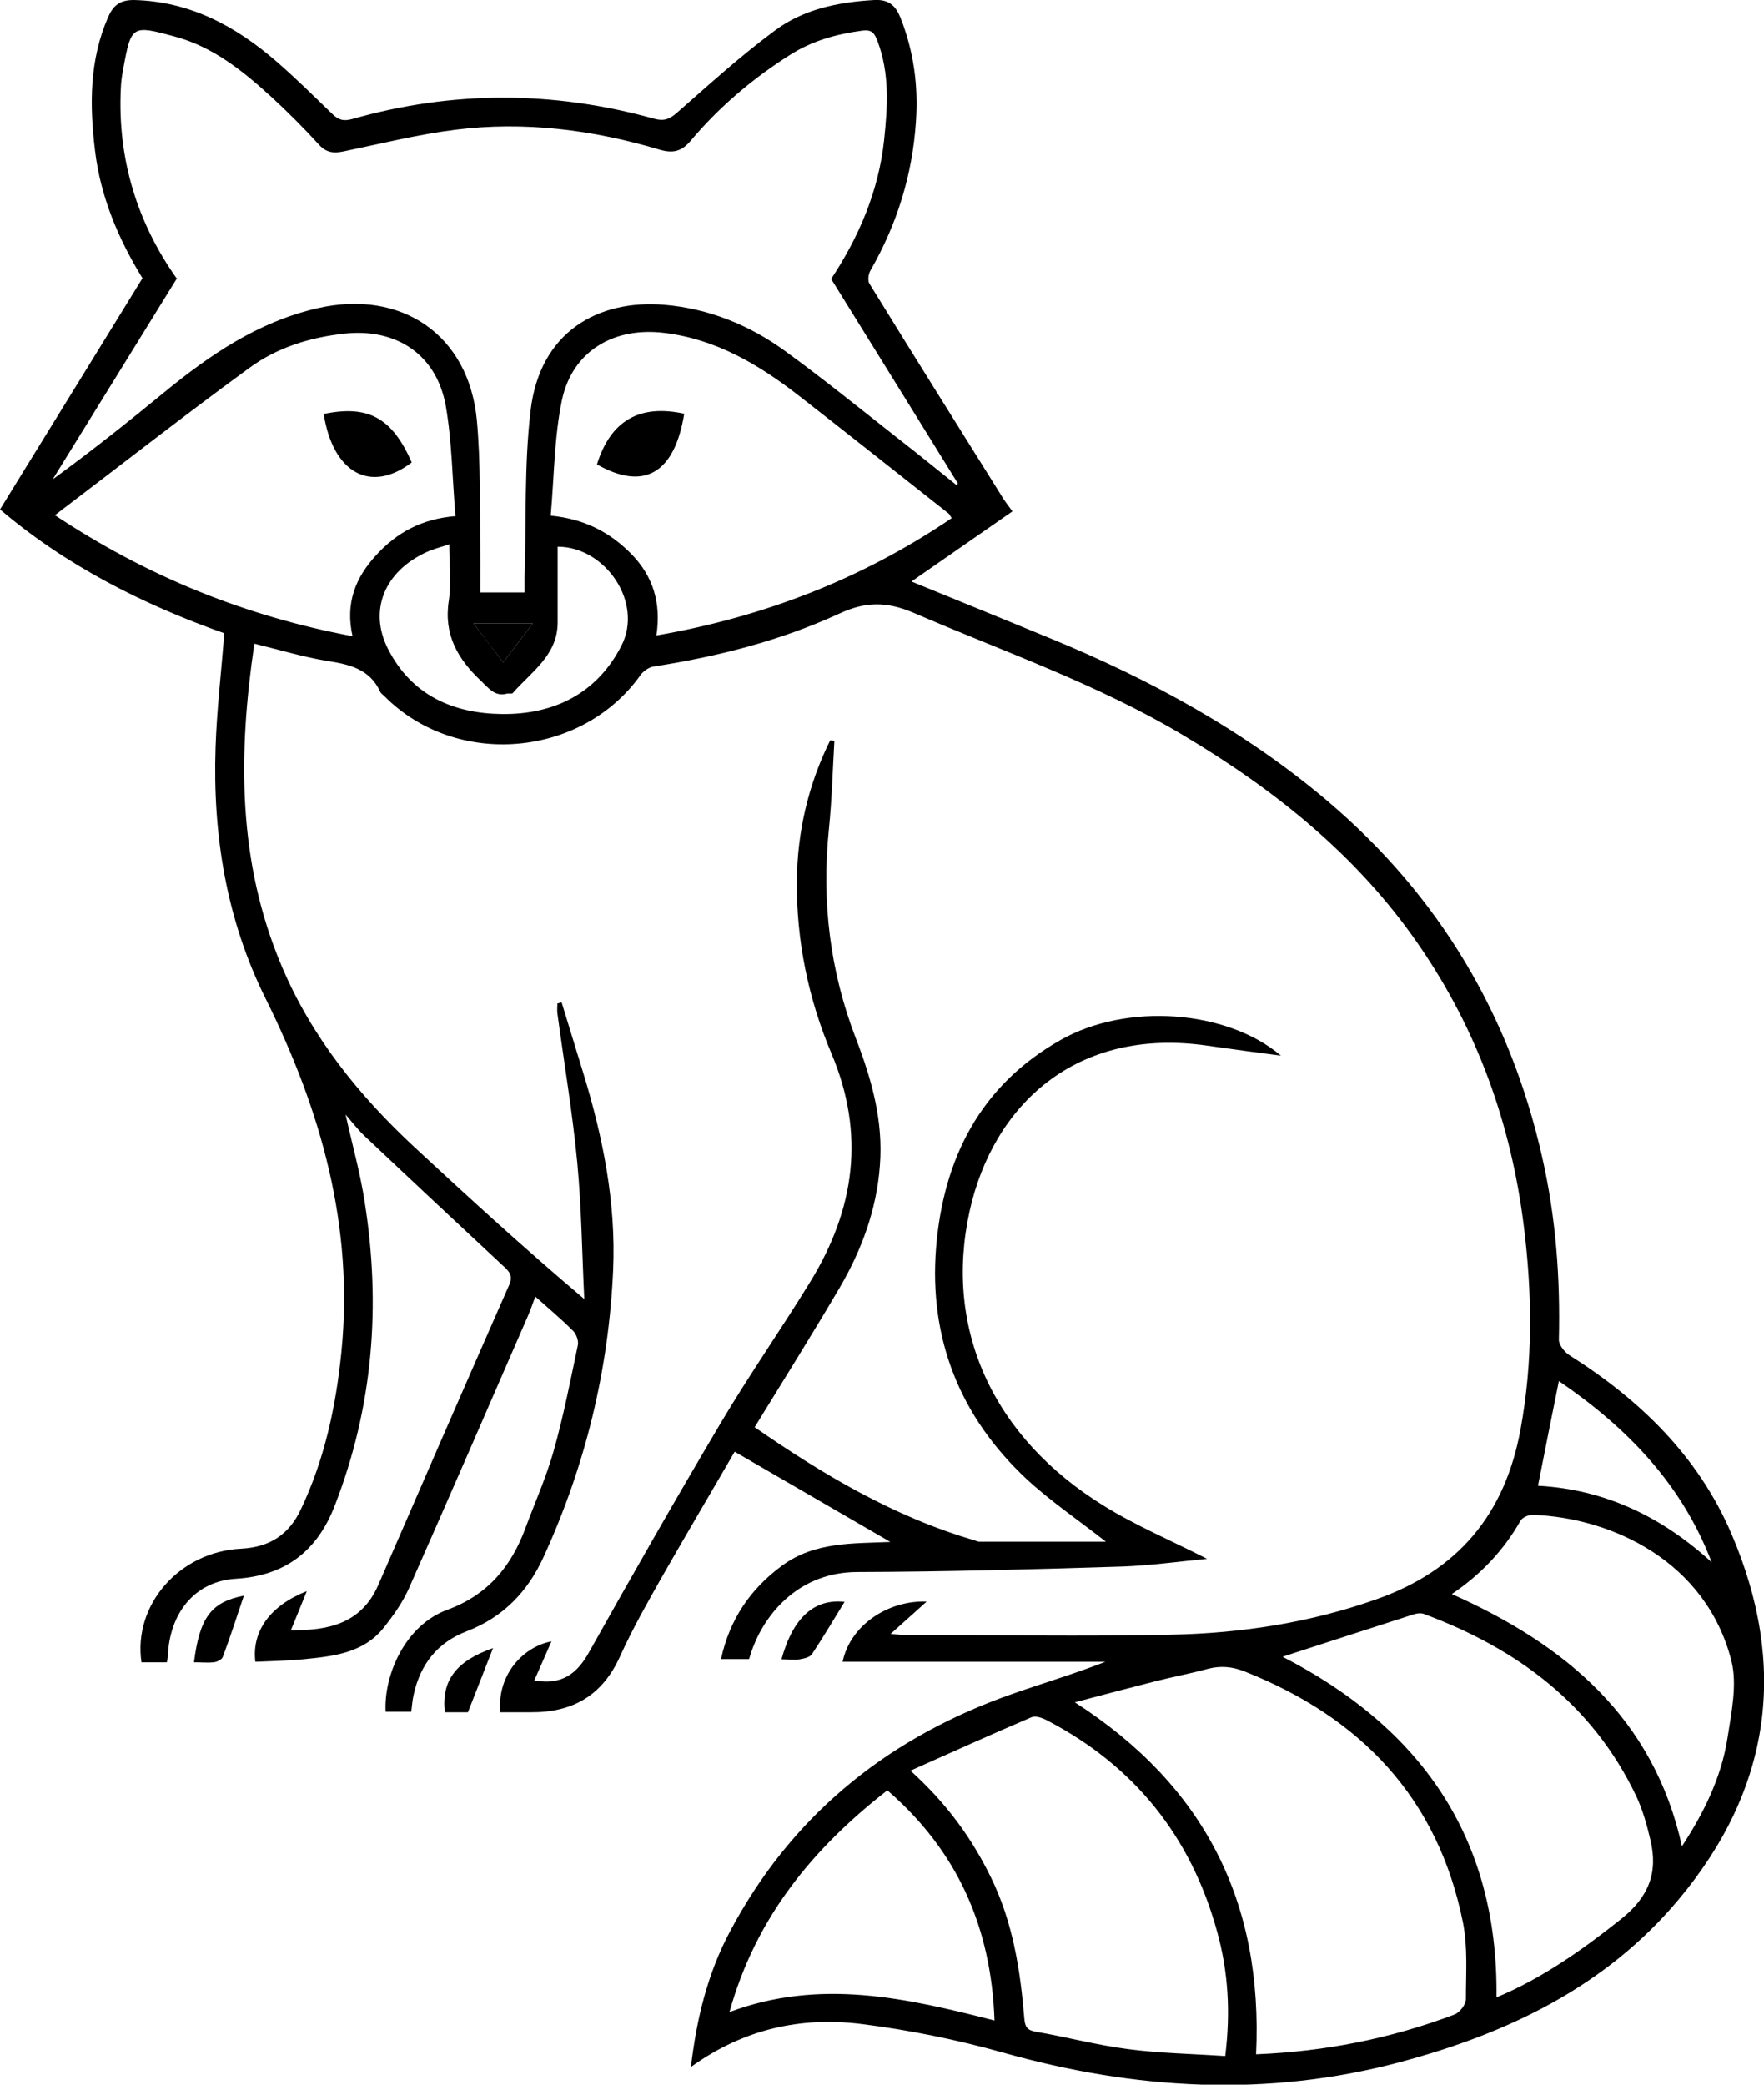 <?xml version="1.0" encoding="UTF-8"?>
<svg id="Capa_2" data-name="Capa 2" xmlns="http://www.w3.org/2000/svg" viewBox="0 0 70.95 83.85">
  <defs>
    <style>
      .cls-1 {
        stroke-width: 0px;
      }
    </style>
  </defs>
  <g id="Capa_1-2" data-name="Capa 1">
    <g>
      <path class="cls-1" d="m40.72,20.57c-1.37.95-2.69,1.87-4.06,2.82,1.88.77,3.73,1.52,5.57,2.28,4.04,1.66,7.84,3.73,11.19,6.57,4.47,3.81,7.32,8.59,8.61,14.31.55,2.42.73,4.86.67,7.34,0,.21.23.5.44.63,2.83,1.79,5.17,4.06,6.5,7.17,2.28,5.31,1.61,10.26-2.13,14.72-2.94,3.51-6.88,5.38-11.18,6.53-5.35,1.43-10.68,1.12-15.99-.38-1.86-.52-3.78-.91-5.7-1.15-2.43-.3-4.73.2-6.85,1.73.23-1.97.68-3.78,1.57-5.45,2.42-4.56,6.14-7.63,10.95-9.41,1.36-.5,2.77-.9,4.15-1.44h-10.57c.31-1.48,1.84-2.48,3.38-2.42-.48.43-.92.83-1.45,1.3.25.02.4.04.55.04,3.59,0,7.18.07,10.77-.01,2.79-.06,5.55-.48,8.21-1.42,3.31-1.16,5.19-3.44,5.81-6.85.5-2.72.47-5.44.13-8.16-.51-4.11-1.87-7.9-4.23-11.32-2.47-3.59-5.79-6.24-9.49-8.44-3.42-2.04-7.18-3.34-10.82-4.91-1.08-.46-1.94-.46-2.99.03-2.37,1.09-4.89,1.73-7.48,2.13-.18.03-.4.18-.51.33-2.36,3.34-7.43,3.77-10.31.86-.06-.06-.14-.11-.17-.18-.42-.92-1.25-1.1-2.15-1.24-.97-.16-1.92-.45-2.91-.69-.65,4.4-.69,8.75,1.1,12.97,1.21,2.86,3.11,5.21,5.36,7.3,2.2,2.04,4.42,4.07,6.81,6.09-.09-1.82-.11-3.65-.28-5.47-.19-2.01-.53-4.01-.8-6.01-.02-.14,0-.27,0-.41l.17-.04c.29.95.58,1.89.87,2.84.79,2.58,1.32,5.21,1.2,7.93-.18,4.03-1.12,7.88-2.8,11.54-.64,1.4-1.63,2.42-3.08,2.98-1.18.45-1.87,1.32-2.14,2.54-.05.22-.07.44-.1.7h-1.03c-.08-1.44.76-3.47,2.48-4.1,1.61-.59,2.57-1.73,3.14-3.28.38-1.02.83-2.03,1.13-3.08.4-1.41.68-2.85.98-4.28.04-.18-.06-.45-.19-.58-.47-.47-.97-.89-1.52-1.38-.11.3-.2.56-.31.81-1.59,3.65-3.17,7.31-4.78,10.94-.25.56-.62,1.08-1,1.56-.82,1.04-2.05,1.16-3.25,1.28-.64.06-1.28.07-1.92.1-.15-1.22.59-2.26,2.07-2.84-.22.55-.43,1.05-.64,1.57,1.53.02,2.84-.28,3.51-1.81,1.75-4.03,3.5-8.06,5.27-12.08.17-.39-.02-.56-.26-.78-1.87-1.74-3.73-3.48-5.58-5.23-.26-.25-.48-.54-.74-.84.26,1.18.58,2.31.76,3.47.67,4.19.35,8.29-1.2,12.27-.71,1.83-2,2.81-3.97,2.93-1.68.1-2.68,1.41-2.74,3.13,0,.06-.02.12-.04.23h-1.02c-.34-2.3,1.51-4.45,4.02-4.57,1.15-.06,1.92-.58,2.39-1.58.95-2,1.41-4.13,1.63-6.32.51-5.07-.82-9.74-3.05-14.23-1.58-3.18-2.13-6.59-2.01-10.11.05-1.51.23-3.01.35-4.58-3.26-1.15-6.38-2.73-9.02-4.98,1.92-3.11,3.81-6.19,5.73-9.3-.96-1.56-1.69-3.27-1.91-5.14-.22-1.82-.23-3.63.53-5.37C4.56.21,4.82,0,5.38,0c2.26.05,4.1,1.05,5.75,2.48.77.67,1.49,1.38,2.22,2.09.25.24.44.32.81.22,4.04-1.15,8.09-1.14,12.13-.02.39.11.62.04.92-.22,1.29-1.13,2.56-2.29,3.94-3.31C32.3.37,33.71.08,35.17,0c.58-.03.85.23,1.04.69.54,1.35.73,2.76.63,4.2-.14,2.14-.76,4.13-1.83,5.99-.08.14-.12.41-.04.53,1.78,2.89,3.58,5.76,5.38,8.64.09.14.19.27.38.53ZM7.12,11.19c-1.69,2.73-3.34,5.41-5,8.09,1.54-1.12,3.01-2.29,4.46-3.48,1.85-1.52,3.79-2.85,6.18-3.4,3.39-.78,6.1,1.07,6.42,4.51.16,1.75.11,3.52.14,5.28.01.55,0,1.11,0,1.64h1.78c0-.24,0-.42,0-.61.07-2.24-.02-4.49.24-6.7.37-3.18,2.72-4.48,5.38-4.26,1.78.15,3.42.81,4.86,1.86,1.54,1.12,3.02,2.32,4.52,3.5.8.62,1.58,1.26,2.37,1.89l.06-.06c-1.69-2.74-3.39-5.47-5.1-8.23,1.11-1.68,1.91-3.53,2.13-5.59.14-1.33.23-2.68-.27-3.99-.12-.31-.22-.46-.61-.41-1.04.14-2.02.41-2.91.98-1.5.95-2.84,2.09-3.98,3.44-.37.44-.71.53-1.26.37-2.68-.8-5.43-1.15-8.22-.8-1.51.19-2.99.56-4.49.87-.39.08-.69.06-.99-.27-.6-.66-1.23-1.29-1.89-1.9-1.15-1.05-2.35-2.03-3.9-2.45-1.73-.47-1.76-.46-2.08,1.28-.05.26-.09.53-.1.8-.14,2.85.67,5.42,2.24,7.64Zm43.4,71.44c2.76-.11,5.41-.63,7.98-1.6.21-.08.46-.4.46-.62,0-1.03.08-2.09-.12-3.09-1.01-5.01-4.11-8.24-8.78-10.09-.5-.2-.98-.24-1.5-.1-.7.19-1.41.32-2.11.5-1.06.27-2.12.55-3.22.84,5.21,3.35,7.58,8.03,7.29,14.16ZM22.14,20.74c1.36.13,2.38.66,3.24,1.53.89.9,1.22,1.99,1.02,3.29,4.34-.75,8.28-2.28,11.88-4.72-.06-.08-.08-.14-.12-.18-2.02-1.59-4.03-3.19-6.06-4.77-1.6-1.24-3.31-2.25-5.38-2.5-2.02-.25-3.7.72-4.12,2.71-.31,1.5-.31,3.06-.45,4.64Zm-19.95-.03c3.72,2.47,7.66,4.07,11.99,4.88-.3-1.33.12-2.36.95-3.26.82-.9,1.82-1.46,3.19-1.57-.13-1.52-.14-3-.39-4.43-.37-2.08-2-3.14-4.08-2.91-1.39.15-2.7.56-3.81,1.37-2.62,1.91-5.18,3.92-7.83,5.93Zm47.09,61.99c.22-1.77.12-3.41-.33-5.02-1.05-3.81-3.32-6.65-6.83-8.48-.19-.1-.46-.2-.63-.13-1.6.68-3.18,1.4-4.87,2.15,1.46,1.32,2.47,2.72,3.24,4.3.88,1.8,1.18,3.72,1.34,5.68.03.32.11.46.45.52,1.24.21,2.46.54,3.71.7,1.28.17,2.59.19,3.91.28Zm2.31-16.06c5.47,2.81,8.68,7.19,8.6,13.7,1.84-.77,3.44-1.9,5.01-3.15,1.11-.88,1.5-1.87,1.18-3.19-.14-.6-.31-1.21-.57-1.76-1.76-3.69-4.79-5.93-8.53-7.32-.12-.05-.29-.03-.41.01-1.78.57-3.56,1.15-5.26,1.7Zm6.79-2.53c4.6,2.05,8.13,5,9.27,10.15.86-1.31,1.58-2.74,1.83-4.34.16-1.03.4-2.16.16-3.12-1.02-4-4.81-5.76-8-5.87-.17,0-.42.11-.49.25-.68,1.19-1.59,2.15-2.76,2.94Zm-18.38,17.16c-.13-3.75-1.49-6.82-4.31-9.26-2.99,2.33-5.29,5.11-6.35,8.92,3.64-1.36,7.1-.57,10.66.34ZM18.08,21.89c-.35.12-.65.19-.93.32-1.7.78-2.33,2.36-1.54,3.9.95,1.86,2.62,2.59,4.59,2.61,2.09.02,3.81-.83,4.79-2.74.9-1.74-.64-3.99-2.56-3.99,0,1.01,0,2.03,0,3.04,0,1.33-1.06,1.99-1.8,2.84-.04.05-.16.01-.24.03-.49.13-.73-.22-1.03-.5-.94-.88-1.52-1.86-1.31-3.23.11-.72.02-1.47.02-2.29Zm50.77,40.96c-1.2-3.16-3.42-5.44-6.15-7.3-.29,1.45-.57,2.82-.84,4.21,2.71.15,5,1.26,7,3.09ZM19.04,25.07c.45.58.8,1.04,1.2,1.57.42-.55.77-1.01,1.19-1.57h-2.39Z"/>
      <path class="cls-1" d="m30.36,57.41c2.73,1.89,5.59,3.6,8.85,4.55.06.02.12.05.18.05,1.67,0,3.35,0,5.09,0-1.15-.9-2.23-1.63-3.18-2.51-2.69-2.51-3.94-5.65-3.65-9.31.29-3.57,1.77-6.53,5.01-8.36,2.66-1.51,6.69-1.21,8.86.63-1-.13-1.98-.26-2.95-.4-5.31-.77-8.63,2.41-9.57,6.65-1.05,4.74.94,9.11,5.4,11.86,1.29.8,2.7,1.39,4.15,2.13-1.16.11-2.29.27-3.42.31-3.55.11-7.09.21-10.64.22-2.29,0-3.65,1.59-4.2,3.02-.06.15-.11.31-.16.48h-1.13c.35-1.6,1.18-2.82,2.46-3.76,1.32-.97,2.87-.88,4.35-.95-2.05-1.19-4.11-2.38-6.26-3.63-.92,1.59-1.91,3.26-2.87,4.94-.61,1.08-1.23,2.16-1.74,3.29-.71,1.58-1.91,2.26-3.58,2.25-.41,0-.83,0-1.24,0-.13-1.53.94-2.64,2.06-2.85-.23.53-.46,1.04-.69,1.57,1.1.2,1.72-.26,2.21-1.15,1.74-3.1,3.5-6.19,5.31-9.24,1.14-1.92,2.42-3.75,3.59-5.66,1.78-2.91,2.21-5.93.84-9.17-.93-2.2-1.41-4.54-1.39-6.94.02-1.98.46-3.87,1.34-5.65.06,0,.12.01.17.02-.07,1.18-.1,2.37-.22,3.54-.3,2.91.04,5.74,1.1,8.47.63,1.64,1.09,3.29.95,5.07-.13,1.77-.73,3.39-1.61,4.9-1.11,1.89-2.27,3.74-3.43,5.63Z"/>
      <path class="cls-1" d="m7.8,66.88c.23-1.84.7-2.44,2.01-2.7-.27.8-.54,1.64-.85,2.47-.04.1-.23.2-.36.21-.26.03-.53,0-.8,0Z"/>
      <path class="cls-1" d="m31.43,66.75c.47-1.71,1.33-2.45,2.54-2.32-.42.68-.85,1.41-1.31,2.1-.08.13-.32.18-.49.21-.22.04-.45,0-.74,0Z"/>
      <path class="cls-1" d="m18.82,68.87h-.93c-.14-1.27.45-2.06,1.94-2.58-.33.84-.65,1.67-1.01,2.58Z"/>
      <path class="cls-1" d="m19.04,25.07h2.39c-.42.56-.77,1.02-1.19,1.57-.41-.53-.76-.99-1.2-1.57Z"/>
      <path class="cls-1" d="m27.52,16.64c-.39,2.41-1.62,3.11-3.51,2.04.55-1.77,1.72-2.43,3.51-2.04Z"/>
      <path class="cls-1" d="m13.02,16.65c1.79-.37,2.75.15,3.54,1.95-1.65,1.26-3.17.43-3.54-1.95Z"/>
    </g>
  </g>
</svg>